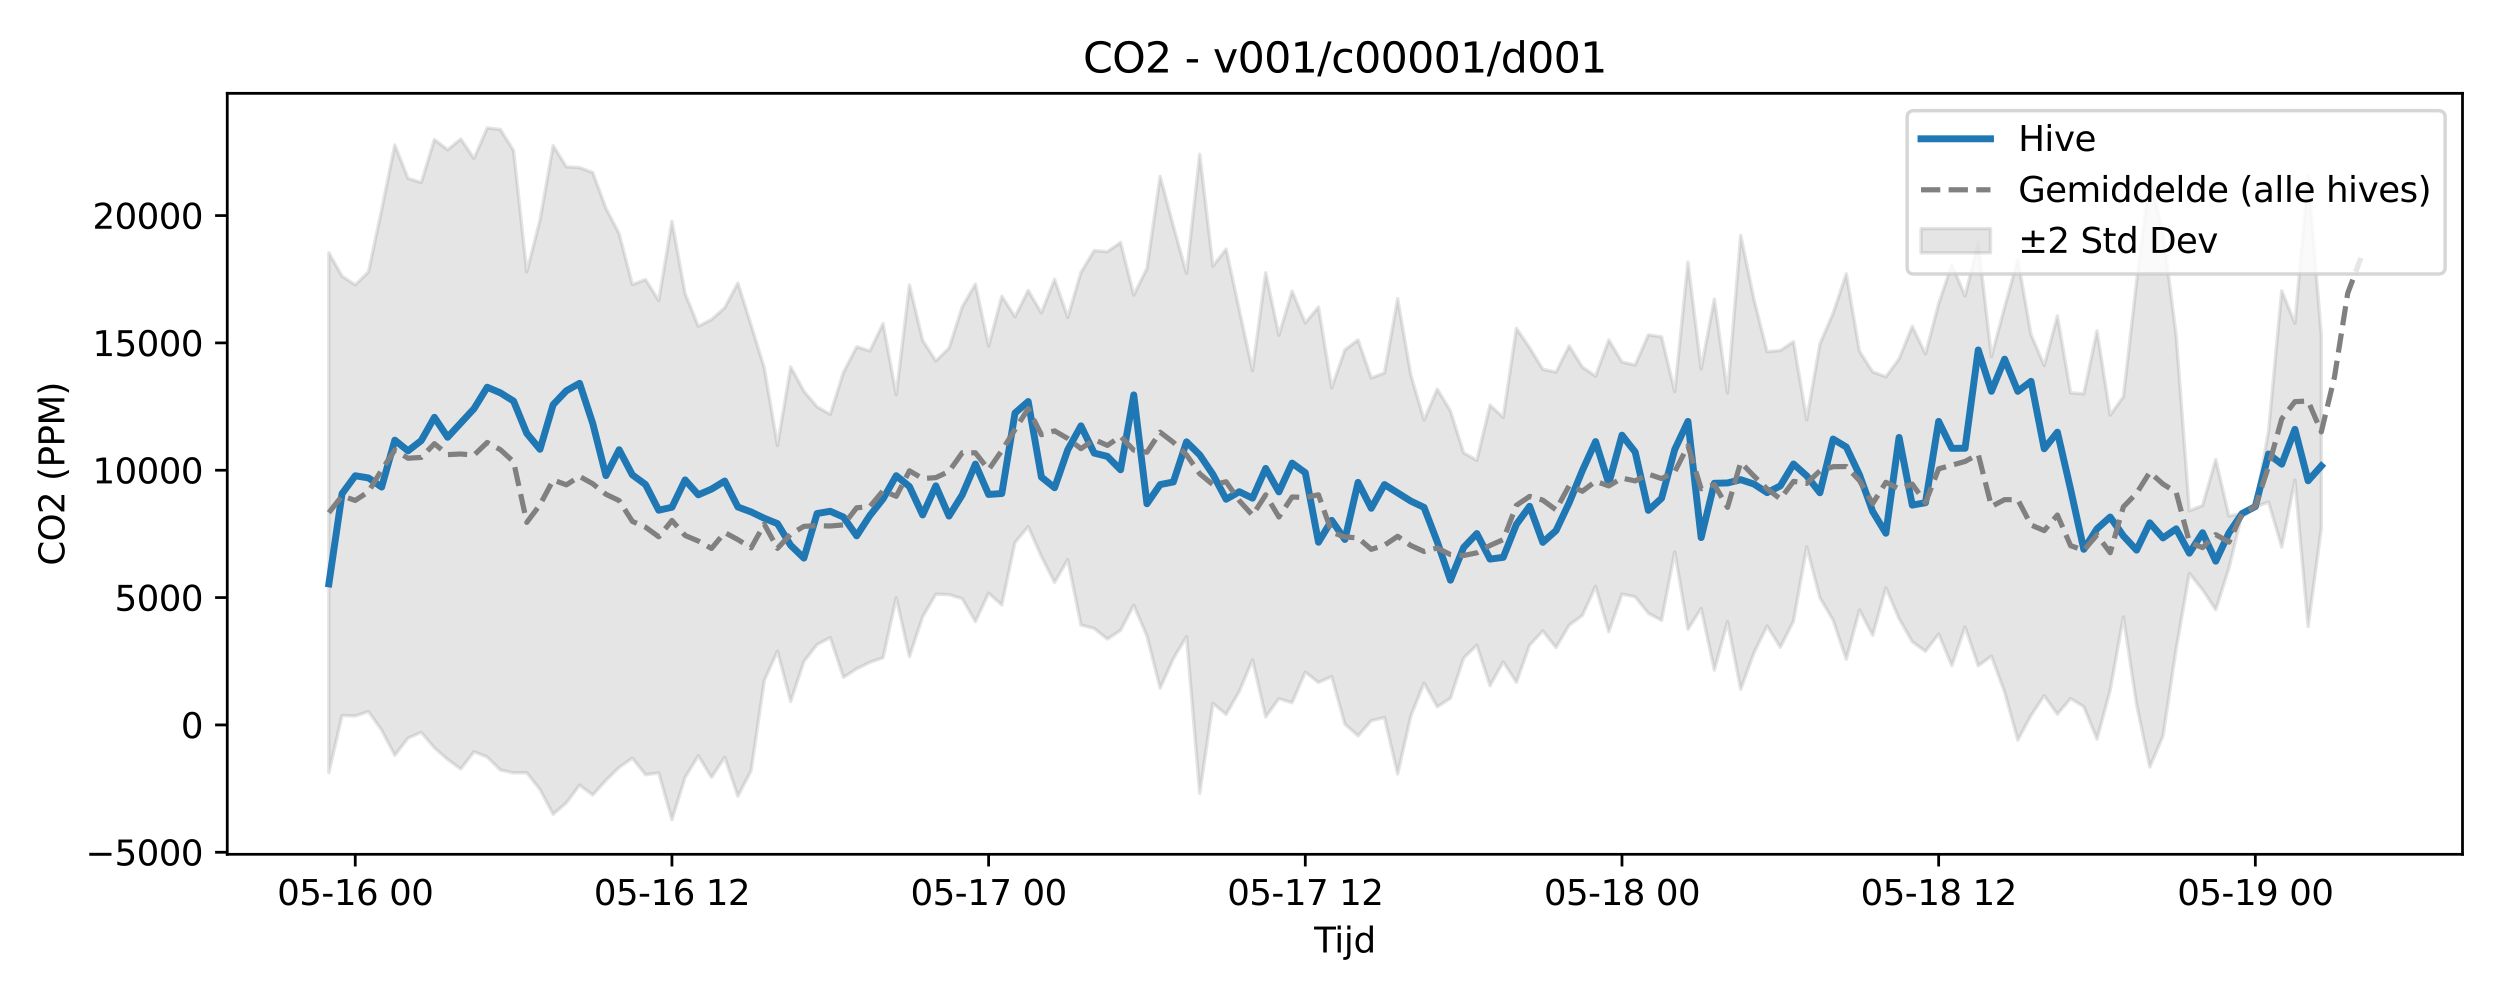 <?xml version="1.0" encoding="utf-8" standalone="no"?>
<!DOCTYPE svg PUBLIC "-//W3C//DTD SVG 1.1//EN"
  "http://www.w3.org/Graphics/SVG/1.1/DTD/svg11.dtd">
<svg xmlns:xlink="http://www.w3.org/1999/xlink" width="720pt" height="288pt" viewBox="0 0 720 288" xmlns="http://www.w3.org/2000/svg" version="1.1">
 <defs>
  <style type="text/css">*{stroke-linejoin: round; stroke-linecap: butt}</style>
 </defs>
 <g id="figure_1">
  <g id="patch_1">
   <path d="M 0 288 
L 720 288 
L 720 0 
L 0 0 
z
" style="fill: #ffffff"/>
  </g>
  <g id="axes_1">
   <g id="patch_2">
    <path d="M 65.45 246.04 
L 709.2 246.04 
L 709.2 26.88 
L 65.45 26.88 
z
" style="fill: #ffffff"/>
   </g>
   <g id="FillBetweenPolyCollection_1">
    <defs>
     <path id="m9123bb5aaa" d="M 94.711 -215.213 
L 94.711 -65.49 
L 98.512 -81.92 
L 102.312 -81.792 
L 106.112 -83.077 
L 109.912 -77.711 
L 113.712 -70.472 
L 117.512 -75.42 
L 121.313 -77.083 
L 125.113 -72.625 
L 128.913 -69.282 
L 132.713 -66.531 
L 136.513 -71.499 
L 140.313 -69.976 
L 144.114 -66.241 
L 147.914 -65.417 
L 151.714 -65.435 
L 155.514 -60.614 
L 159.314 -53.491 
L 163.115 -56.784 
L 166.915 -61.877 
L 170.715 -59.047 
L 174.515 -63.268 
L 178.315 -66.986 
L 182.115 -69.65 
L 185.916 -64.878 
L 189.716 -65.385 
L 193.516 -51.922 
L 197.316 -64.116 
L 201.116 -70.331 
L 204.916 -64.129 
L 208.717 -69.912 
L 212.517 -58.687 
L 216.317 -66.047 
L 220.117 -92.014 
L 223.917 -100.454 
L 227.718 -85.963 
L 231.518 -97.477 
L 235.318 -102.372 
L 239.118 -104.362 
L 242.918 -92.906 
L 246.718 -95.398 
L 250.519 -97.246 
L 254.319 -98.569 
L 258.119 -115.821 
L 261.919 -98.901 
L 265.719 -110.342 
L 269.52 -116.856 
L 273.32 -116.742 
L 277.12 -115.595 
L 280.92 -108.984 
L 284.72 -117.15 
L 288.52 -113.792 
L 292.321 -131.774 
L 296.121 -136.308 
L 299.921 -127.744 
L 303.721 -120.27 
L 307.521 -126.834 
L 311.321 -107.982 
L 315.122 -107 
L 318.922 -103.944 
L 322.722 -106.463 
L 326.522 -113.692 
L 330.322 -104.809 
L 334.123 -89.824 
L 337.923 -98.298 
L 341.723 -104.668 
L 345.523 -59.526 
L 349.323 -85.431 
L 353.123 -82.25 
L 356.924 -88.89 
L 360.724 -97.928 
L 364.524 -81.514 
L 368.324 -86.768 
L 372.124 -85.617 
L 375.924 -94.44 
L 379.725 -91.447 
L 383.525 -93.165 
L 387.325 -79.443 
L 391.125 -76.091 
L 394.925 -80.429 
L 398.726 -81.344 
L 402.526 -65.099 
L 406.326 -81.795 
L 410.126 -91.28 
L 413.926 -84.421 
L 417.726 -86.885 
L 421.527 -98.478 
L 425.327 -102.151 
L 429.127 -90.525 
L 432.927 -97.366 
L 436.727 -91.504 
L 440.527 -102.192 
L 444.328 -106.274 
L 448.128 -101.497 
L 451.928 -107.959 
L 455.728 -110.755 
L 459.528 -119.129 
L 463.329 -106.034 
L 467.129 -116.866 
L 470.929 -116.121 
L 474.729 -111.368 
L 478.529 -109.353 
L 482.329 -129.056 
L 486.13 -106.761 
L 489.93 -112.754 
L 493.73 -95.031 
L 497.53 -108.952 
L 501.33 -89.474 
L 505.13 -99.946 
L 508.931 -107.711 
L 512.731 -101.574 
L 516.531 -109.148 
L 520.331 -130.479 
L 524.131 -115.865 
L 527.932 -109.392 
L 531.732 -98.144 
L 535.532 -112.317 
L 539.332 -105.048 
L 543.132 -118.708 
L 546.932 -109.818 
L 550.733 -103.161 
L 554.533 -100.424 
L 558.333 -105.419 
L 562.133 -96.291 
L 565.933 -107.432 
L 569.734 -96.251 
L 573.534 -99.007 
L 577.334 -88.65 
L 581.134 -74.87 
L 584.934 -81.948 
L 588.734 -87.629 
L 592.535 -82.318 
L 596.335 -86.815 
L 600.135 -84.47 
L 603.935 -75.126 
L 607.735 -89.195 
L 611.535 -110.328 
L 615.336 -85.1 
L 619.136 -67.087 
L 622.936 -76.01 
L 626.736 -101.122 
L 630.536 -122.861 
L 634.337 -118.143 
L 638.137 -112.401 
L 641.937 -124.378 
L 645.737 -140.058 
L 649.537 -142.046 
L 653.337 -143.386 
L 657.138 -130.469 
L 660.938 -149.732 
L 664.738 -107.558 
L 668.538 -135.83 
L 668.538 -191.414 
L 668.538 -191.414 
L 664.738 -237.443 
L 660.938 -194.922 
L 657.138 -204.259 
L 653.337 -163.862 
L 649.537 -142.267 
L 645.737 -140.135 
L 641.937 -139.383 
L 638.137 -155.648 
L 634.337 -142.415 
L 630.536 -140.895 
L 626.736 -191.353 
L 622.936 -221.193 
L 619.136 -236.886 
L 615.336 -206.807 
L 611.535 -173.75 
L 607.735 -168.453 
L 603.935 -192.715 
L 600.135 -174.579 
L 596.335 -174.862 
L 592.535 -197.019 
L 588.734 -182.748 
L 584.934 -191.654 
L 581.134 -213.336 
L 577.334 -199.549 
L 573.534 -185.282 
L 569.734 -218.057 
L 565.933 -202.76 
L 562.133 -211.826 
L 558.333 -200.543 
L 554.533 -186.07 
L 550.733 -193.999 
L 546.932 -184.652 
L 543.132 -179.486 
L 539.332 -180.899 
L 535.532 -186.855 
L 531.732 -209.134 
L 527.932 -197.8 
L 524.131 -188.935 
L 520.331 -167.095 
L 516.531 -189.584 
L 512.731 -187.052 
L 508.931 -186.712 
L 505.13 -201.849 
L 501.33 -220.219 
L 497.53 -174.827 
L 493.73 -201.833 
L 489.93 -181.721 
L 486.13 -212.503 
L 482.329 -175.2 
L 478.529 -190.997 
L 474.729 -191.539 
L 470.929 -182.875 
L 467.129 -183.748 
L 463.329 -190.089 
L 459.528 -179.659 
L 455.728 -182.288 
L 451.928 -188.378 
L 448.128 -180.833 
L 444.328 -181.64 
L 440.527 -187.868 
L 436.727 -193.447 
L 432.927 -167.814 
L 429.127 -171.298 
L 425.327 -155.42 
L 421.527 -157.57 
L 417.726 -169.671 
L 413.926 -175.945 
L 410.126 -167.052 
L 406.326 -179.985 
L 402.526 -201.984 
L 398.726 -180.6 
L 394.925 -179.159 
L 391.125 -190.097 
L 387.325 -187.262 
L 383.525 -176.289 
L 379.725 -199.557 
L 375.924 -195.013 
L 372.124 -204.137 
L 368.324 -191.451 
L 364.524 -209.447 
L 360.724 -181.266 
L 356.924 -198.729 
L 353.123 -216.252 
L 349.323 -211.394 
L 345.523 -243.582 
L 341.723 -209.274 
L 337.923 -222.933 
L 334.123 -237.219 
L 330.322 -210.721 
L 326.522 -203.029 
L 322.722 -218.178 
L 318.922 -215.504 
L 315.122 -215.829 
L 311.321 -209.582 
L 307.521 -196.582 
L 303.721 -207.55 
L 299.921 -197.889 
L 296.121 -204.357 
L 292.321 -196.783 
L 288.52 -202.676 
L 284.72 -188.33 
L 280.92 -206.183 
L 277.12 -199.601 
L 273.32 -187.745 
L 269.52 -184.045 
L 265.719 -190.024 
L 261.919 -205.922 
L 258.119 -174.289 
L 254.319 -194.792 
L 250.519 -186.923 
L 246.718 -188.125 
L 242.918 -180.764 
L 239.118 -168.662 
L 235.318 -170.831 
L 231.518 -175.349 
L 227.718 -182.336 
L 223.917 -159.7 
L 220.117 -182.048 
L 216.317 -194.376 
L 212.517 -206.478 
L 208.717 -199.362 
L 204.916 -195.972 
L 201.116 -194.034 
L 197.316 -203.452 
L 193.516 -224.29 
L 189.716 -201.441 
L 185.916 -207.472 
L 182.115 -206.042 
L 178.315 -220.682 
L 174.515 -228.012 
L 170.715 -238.295 
L 166.915 -239.734 
L 163.115 -239.946 
L 159.314 -246.047 
L 155.514 -224.617 
L 151.714 -209.683 
L 147.914 -244.603 
L 144.114 -250.724 
L 140.313 -251.158 
L 136.513 -242.357 
L 132.713 -247.977 
L 128.913 -244.855 
L 125.113 -247.828 
L 121.313 -235.438 
L 117.512 -236.641 
L 113.712 -246.251 
L 109.912 -227.585 
L 106.112 -209.7 
L 102.312 -205.957 
L 98.512 -208.454 
L 94.711 -215.213 
z
" style="stroke: #808080; stroke-opacity: 0.2"/>
    </defs>
    <g clip-path="url(#p569b2b124e)">
     <use xlink:href="#m9123bb5aaa" x="0" y="288" style="fill: #808080; fill-opacity: 0.2; stroke: #808080; stroke-opacity: 0.2"/>
    </g>
   </g>
   <g id="matplotlib.axis_1">
    <g id="xtick_1">
     <g id="line2d_1">
      <defs>
       <path id="m0502a9390b" d="M 0 0 
L 0 3.5 
" style="stroke: #000000; stroke-width: 0.8"/>
      </defs>
      <g>
       <use xlink:href="#m0502a9390b" x="102.312" y="246.04" style="stroke: #000000; stroke-width: 0.8"/>
      </g>
     </g>
     <g id="text_1">
      <!-- 05-16 00 -->
      <g transform="translate(79.831 260.638) scale(0.1 -0.1)">
       <defs>
        <path id="DejaVuSans-30" d="M 2034 4250 
Q 1547 4250 1301 3770 
Q 1056 3291 1056 2328 
Q 1056 1369 1301 889 
Q 1547 409 2034 409 
Q 2525 409 2770 889 
Q 3016 1369 3016 2328 
Q 3016 3291 2770 3770 
Q 2525 4250 2034 4250 
z
M 2034 4750 
Q 2819 4750 3233 4129 
Q 3647 3509 3647 2328 
Q 3647 1150 3233 529 
Q 2819 -91 2034 -91 
Q 1250 -91 836 529 
Q 422 1150 422 2328 
Q 422 3509 836 4129 
Q 1250 4750 2034 4750 
z
" transform="scale(0.016)"/>
        <path id="DejaVuSans-35" d="M 691 4666 
L 3169 4666 
L 3169 4134 
L 1269 4134 
L 1269 2991 
Q 1406 3038 1543 3061 
Q 1681 3084 1819 3084 
Q 2600 3084 3056 2656 
Q 3513 2228 3513 1497 
Q 3513 744 3044 326 
Q 2575 -91 1722 -91 
Q 1428 -91 1123 -41 
Q 819 9 494 109 
L 494 744 
Q 775 591 1075 516 
Q 1375 441 1709 441 
Q 2250 441 2565 725 
Q 2881 1009 2881 1497 
Q 2881 1984 2565 2268 
Q 2250 2553 1709 2553 
Q 1456 2553 1204 2497 
Q 953 2441 691 2322 
L 691 4666 
z
" transform="scale(0.016)"/>
        <path id="DejaVuSans-2d" d="M 313 2009 
L 1997 2009 
L 1997 1497 
L 313 1497 
L 313 2009 
z
" transform="scale(0.016)"/>
        <path id="DejaVuSans-31" d="M 794 531 
L 1825 531 
L 1825 4091 
L 703 3866 
L 703 4441 
L 1819 4666 
L 2450 4666 
L 2450 531 
L 3481 531 
L 3481 0 
L 794 0 
L 794 531 
z
" transform="scale(0.016)"/>
        <path id="DejaVuSans-36" d="M 2113 2584 
Q 1688 2584 1439 2293 
Q 1191 2003 1191 1497 
Q 1191 994 1439 701 
Q 1688 409 2113 409 
Q 2538 409 2786 701 
Q 3034 994 3034 1497 
Q 3034 2003 2786 2293 
Q 2538 2584 2113 2584 
z
M 3366 4563 
L 3366 3988 
Q 3128 4100 2886 4159 
Q 2644 4219 2406 4219 
Q 1781 4219 1451 3797 
Q 1122 3375 1075 2522 
Q 1259 2794 1537 2939 
Q 1816 3084 2150 3084 
Q 2853 3084 3261 2657 
Q 3669 2231 3669 1497 
Q 3669 778 3244 343 
Q 2819 -91 2113 -91 
Q 1303 -91 875 529 
Q 447 1150 447 2328 
Q 447 3434 972 4092 
Q 1497 4750 2381 4750 
Q 2619 4750 2861 4703 
Q 3103 4656 3366 4563 
z
" transform="scale(0.016)"/>
        <path id="DejaVuSans-20" transform="scale(0.016)"/>
       </defs>
       <use xlink:href="#DejaVuSans-30"/>
       <use xlink:href="#DejaVuSans-35" transform="translate(63.623 0)"/>
       <use xlink:href="#DejaVuSans-2d" transform="translate(127.246 0)"/>
       <use xlink:href="#DejaVuSans-31" transform="translate(163.33 0)"/>
       <use xlink:href="#DejaVuSans-36" transform="translate(226.953 0)"/>
       <use xlink:href="#DejaVuSans-20" transform="translate(290.576 0)"/>
       <use xlink:href="#DejaVuSans-30" transform="translate(322.363 0)"/>
       <use xlink:href="#DejaVuSans-30" transform="translate(385.986 0)"/>
      </g>
     </g>
    </g>
    <g id="xtick_2">
     <g id="line2d_2">
      <g>
       <use xlink:href="#m0502a9390b" x="193.516" y="246.04" style="stroke: #000000; stroke-width: 0.8"/>
      </g>
     </g>
     <g id="text_2">
      <!-- 05-16 12 -->
      <g transform="translate(171.035 260.638) scale(0.1 -0.1)">
       <defs>
        <path id="DejaVuSans-32" d="M 1228 531 
L 3431 531 
L 3431 0 
L 469 0 
L 469 531 
Q 828 903 1448 1529 
Q 2069 2156 2228 2338 
Q 2531 2678 2651 2914 
Q 2772 3150 2772 3378 
Q 2772 3750 2511 3984 
Q 2250 4219 1831 4219 
Q 1534 4219 1204 4116 
Q 875 4013 500 3803 
L 500 4441 
Q 881 4594 1212 4672 
Q 1544 4750 1819 4750 
Q 2544 4750 2975 4387 
Q 3406 4025 3406 3419 
Q 3406 3131 3298 2873 
Q 3191 2616 2906 2266 
Q 2828 2175 2409 1742 
Q 1991 1309 1228 531 
z
" transform="scale(0.016)"/>
       </defs>
       <use xlink:href="#DejaVuSans-30"/>
       <use xlink:href="#DejaVuSans-35" transform="translate(63.623 0)"/>
       <use xlink:href="#DejaVuSans-2d" transform="translate(127.246 0)"/>
       <use xlink:href="#DejaVuSans-31" transform="translate(163.33 0)"/>
       <use xlink:href="#DejaVuSans-36" transform="translate(226.953 0)"/>
       <use xlink:href="#DejaVuSans-20" transform="translate(290.576 0)"/>
       <use xlink:href="#DejaVuSans-31" transform="translate(322.363 0)"/>
       <use xlink:href="#DejaVuSans-32" transform="translate(385.986 0)"/>
      </g>
     </g>
    </g>
    <g id="xtick_3">
     <g id="line2d_3">
      <g>
       <use xlink:href="#m0502a9390b" x="284.72" y="246.04" style="stroke: #000000; stroke-width: 0.8"/>
      </g>
     </g>
     <g id="text_3">
      <!-- 05-17 00 -->
      <g transform="translate(262.24 260.638) scale(0.1 -0.1)">
       <defs>
        <path id="DejaVuSans-37" d="M 525 4666 
L 3525 4666 
L 3525 4397 
L 1831 0 
L 1172 0 
L 2766 4134 
L 525 4134 
L 525 4666 
z
" transform="scale(0.016)"/>
       </defs>
       <use xlink:href="#DejaVuSans-30"/>
       <use xlink:href="#DejaVuSans-35" transform="translate(63.623 0)"/>
       <use xlink:href="#DejaVuSans-2d" transform="translate(127.246 0)"/>
       <use xlink:href="#DejaVuSans-31" transform="translate(163.33 0)"/>
       <use xlink:href="#DejaVuSans-37" transform="translate(226.953 0)"/>
       <use xlink:href="#DejaVuSans-20" transform="translate(290.576 0)"/>
       <use xlink:href="#DejaVuSans-30" transform="translate(322.363 0)"/>
       <use xlink:href="#DejaVuSans-30" transform="translate(385.986 0)"/>
      </g>
     </g>
    </g>
    <g id="xtick_4">
     <g id="line2d_4">
      <g>
       <use xlink:href="#m0502a9390b" x="375.924" y="246.04" style="stroke: #000000; stroke-width: 0.8"/>
      </g>
     </g>
     <g id="text_4">
      <!-- 05-17 12 -->
      <g transform="translate(353.444 260.638) scale(0.1 -0.1)">
       <use xlink:href="#DejaVuSans-30"/>
       <use xlink:href="#DejaVuSans-35" transform="translate(63.623 0)"/>
       <use xlink:href="#DejaVuSans-2d" transform="translate(127.246 0)"/>
       <use xlink:href="#DejaVuSans-31" transform="translate(163.33 0)"/>
       <use xlink:href="#DejaVuSans-37" transform="translate(226.953 0)"/>
       <use xlink:href="#DejaVuSans-20" transform="translate(290.576 0)"/>
       <use xlink:href="#DejaVuSans-31" transform="translate(322.363 0)"/>
       <use xlink:href="#DejaVuSans-32" transform="translate(385.986 0)"/>
      </g>
     </g>
    </g>
    <g id="xtick_5">
     <g id="line2d_5">
      <g>
       <use xlink:href="#m0502a9390b" x="467.129" y="246.04" style="stroke: #000000; stroke-width: 0.8"/>
      </g>
     </g>
     <g id="text_5">
      <!-- 05-18 00 -->
      <g transform="translate(444.648 260.638) scale(0.1 -0.1)">
       <defs>
        <path id="DejaVuSans-38" d="M 2034 2216 
Q 1584 2216 1326 1975 
Q 1069 1734 1069 1313 
Q 1069 891 1326 650 
Q 1584 409 2034 409 
Q 2484 409 2743 651 
Q 3003 894 3003 1313 
Q 3003 1734 2745 1975 
Q 2488 2216 2034 2216 
z
M 1403 2484 
Q 997 2584 770 2862 
Q 544 3141 544 3541 
Q 544 4100 942 4425 
Q 1341 4750 2034 4750 
Q 2731 4750 3128 4425 
Q 3525 4100 3525 3541 
Q 3525 3141 3298 2862 
Q 3072 2584 2669 2484 
Q 3125 2378 3379 2068 
Q 3634 1759 3634 1313 
Q 3634 634 3220 271 
Q 2806 -91 2034 -91 
Q 1263 -91 848 271 
Q 434 634 434 1313 
Q 434 1759 690 2068 
Q 947 2378 1403 2484 
z
M 1172 3481 
Q 1172 3119 1398 2916 
Q 1625 2713 2034 2713 
Q 2441 2713 2670 2916 
Q 2900 3119 2900 3481 
Q 2900 3844 2670 4047 
Q 2441 4250 2034 4250 
Q 1625 4250 1398 4047 
Q 1172 3844 1172 3481 
z
" transform="scale(0.016)"/>
       </defs>
       <use xlink:href="#DejaVuSans-30"/>
       <use xlink:href="#DejaVuSans-35" transform="translate(63.623 0)"/>
       <use xlink:href="#DejaVuSans-2d" transform="translate(127.246 0)"/>
       <use xlink:href="#DejaVuSans-31" transform="translate(163.33 0)"/>
       <use xlink:href="#DejaVuSans-38" transform="translate(226.953 0)"/>
       <use xlink:href="#DejaVuSans-20" transform="translate(290.576 0)"/>
       <use xlink:href="#DejaVuSans-30" transform="translate(322.363 0)"/>
       <use xlink:href="#DejaVuSans-30" transform="translate(385.986 0)"/>
      </g>
     </g>
    </g>
    <g id="xtick_6">
     <g id="line2d_6">
      <g>
       <use xlink:href="#m0502a9390b" x="558.333" y="246.04" style="stroke: #000000; stroke-width: 0.8"/>
      </g>
     </g>
     <g id="text_6">
      <!-- 05-18 12 -->
      <g transform="translate(535.853 260.638) scale(0.1 -0.1)">
       <use xlink:href="#DejaVuSans-30"/>
       <use xlink:href="#DejaVuSans-35" transform="translate(63.623 0)"/>
       <use xlink:href="#DejaVuSans-2d" transform="translate(127.246 0)"/>
       <use xlink:href="#DejaVuSans-31" transform="translate(163.33 0)"/>
       <use xlink:href="#DejaVuSans-38" transform="translate(226.953 0)"/>
       <use xlink:href="#DejaVuSans-20" transform="translate(290.576 0)"/>
       <use xlink:href="#DejaVuSans-31" transform="translate(322.363 0)"/>
       <use xlink:href="#DejaVuSans-32" transform="translate(385.986 0)"/>
      </g>
     </g>
    </g>
    <g id="xtick_7">
     <g id="line2d_7">
      <g>
       <use xlink:href="#m0502a9390b" x="649.537" y="246.04" style="stroke: #000000; stroke-width: 0.8"/>
      </g>
     </g>
     <g id="text_7">
      <!-- 05-19 00 -->
      <g transform="translate(627.057 260.638) scale(0.1 -0.1)">
       <defs>
        <path id="DejaVuSans-39" d="M 703 97 
L 703 672 
Q 941 559 1184 500 
Q 1428 441 1663 441 
Q 2288 441 2617 861 
Q 2947 1281 2994 2138 
Q 2813 1869 2534 1725 
Q 2256 1581 1919 1581 
Q 1219 1581 811 2004 
Q 403 2428 403 3163 
Q 403 3881 828 4315 
Q 1253 4750 1959 4750 
Q 2769 4750 3195 4129 
Q 3622 3509 3622 2328 
Q 3622 1225 3098 567 
Q 2575 -91 1691 -91 
Q 1453 -91 1209 -44 
Q 966 3 703 97 
z
M 1959 2075 
Q 2384 2075 2632 2365 
Q 2881 2656 2881 3163 
Q 2881 3666 2632 3958 
Q 2384 4250 1959 4250 
Q 1534 4250 1286 3958 
Q 1038 3666 1038 3163 
Q 1038 2656 1286 2365 
Q 1534 2075 1959 2075 
z
" transform="scale(0.016)"/>
       </defs>
       <use xlink:href="#DejaVuSans-30"/>
       <use xlink:href="#DejaVuSans-35" transform="translate(63.623 0)"/>
       <use xlink:href="#DejaVuSans-2d" transform="translate(127.246 0)"/>
       <use xlink:href="#DejaVuSans-31" transform="translate(163.33 0)"/>
       <use xlink:href="#DejaVuSans-39" transform="translate(226.953 0)"/>
       <use xlink:href="#DejaVuSans-20" transform="translate(290.576 0)"/>
       <use xlink:href="#DejaVuSans-30" transform="translate(322.363 0)"/>
       <use xlink:href="#DejaVuSans-30" transform="translate(385.986 0)"/>
      </g>
     </g>
    </g>
    <g id="text_8">
     <!-- Tijd -->
     <g transform="translate(378.475 274.317) scale(0.1 -0.1)">
      <defs>
       <path id="DejaVuSans-54" d="M -19 4666 
L 3928 4666 
L 3928 4134 
L 2272 4134 
L 2272 0 
L 1638 0 
L 1638 4134 
L -19 4134 
L -19 4666 
z
" transform="scale(0.016)"/>
       <path id="DejaVuSans-69" d="M 603 3500 
L 1178 3500 
L 1178 0 
L 603 0 
L 603 3500 
z
M 603 4863 
L 1178 4863 
L 1178 4134 
L 603 4134 
L 603 4863 
z
" transform="scale(0.016)"/>
       <path id="DejaVuSans-6a" d="M 603 3500 
L 1178 3500 
L 1178 -63 
Q 1178 -731 923 -1031 
Q 669 -1331 103 -1331 
L -116 -1331 
L -116 -844 
L 38 -844 
Q 366 -844 484 -692 
Q 603 -541 603 -63 
L 603 3500 
z
M 603 4863 
L 1178 4863 
L 1178 4134 
L 603 4134 
L 603 4863 
z
" transform="scale(0.016)"/>
       <path id="DejaVuSans-64" d="M 2906 2969 
L 2906 4863 
L 3481 4863 
L 3481 0 
L 2906 0 
L 2906 525 
Q 2725 213 2448 61 
Q 2172 -91 1784 -91 
Q 1150 -91 751 415 
Q 353 922 353 1747 
Q 353 2572 751 3078 
Q 1150 3584 1784 3584 
Q 2172 3584 2448 3432 
Q 2725 3281 2906 2969 
z
M 947 1747 
Q 947 1113 1208 752 
Q 1469 391 1925 391 
Q 2381 391 2643 752 
Q 2906 1113 2906 1747 
Q 2906 2381 2643 2742 
Q 2381 3103 1925 3103 
Q 1469 3103 1208 2742 
Q 947 2381 947 1747 
z
" transform="scale(0.016)"/>
      </defs>
      <use xlink:href="#DejaVuSans-54"/>
      <use xlink:href="#DejaVuSans-69" transform="translate(57.959 0)"/>
      <use xlink:href="#DejaVuSans-6a" transform="translate(85.742 0)"/>
      <use xlink:href="#DejaVuSans-64" transform="translate(113.525 0)"/>
     </g>
    </g>
   </g>
   <g id="matplotlib.axis_2">
    <g id="ytick_1">
     <g id="line2d_8">
      <defs>
       <path id="m6083de5333" d="M 0 0 
L -3.5 0 
" style="stroke: #000000; stroke-width: 0.8"/>
      </defs>
      <g>
       <use xlink:href="#m6083de5333" x="65.45" y="245.447" style="stroke: #000000; stroke-width: 0.8"/>
      </g>
     </g>
     <g id="text_9">
      <!-- −5000 -->
      <g transform="translate(24.62 249.246) scale(0.1 -0.1)">
       <defs>
        <path id="DejaVuSans-2212" d="M 678 2272 
L 4684 2272 
L 4684 1741 
L 678 1741 
L 678 2272 
z
" transform="scale(0.016)"/>
       </defs>
       <use xlink:href="#DejaVuSans-2212"/>
       <use xlink:href="#DejaVuSans-35" transform="translate(83.789 0)"/>
       <use xlink:href="#DejaVuSans-30" transform="translate(147.412 0)"/>
       <use xlink:href="#DejaVuSans-30" transform="translate(211.035 0)"/>
       <use xlink:href="#DejaVuSans-30" transform="translate(274.658 0)"/>
      </g>
     </g>
    </g>
    <g id="ytick_2">
     <g id="line2d_9">
      <g>
       <use xlink:href="#m6083de5333" x="65.45" y="208.774" style="stroke: #000000; stroke-width: 0.8"/>
      </g>
     </g>
     <g id="text_10">
      <!-- 0 -->
      <g transform="translate(52.087 212.573) scale(0.1 -0.1)">
       <use xlink:href="#DejaVuSans-30"/>
      </g>
     </g>
    </g>
    <g id="ytick_3">
     <g id="line2d_10">
      <g>
       <use xlink:href="#m6083de5333" x="65.45" y="172.101" style="stroke: #000000; stroke-width: 0.8"/>
      </g>
     </g>
     <g id="text_11">
      <!-- 5000 -->
      <g transform="translate(33 175.901) scale(0.1 -0.1)">
       <use xlink:href="#DejaVuSans-35"/>
       <use xlink:href="#DejaVuSans-30" transform="translate(63.623 0)"/>
       <use xlink:href="#DejaVuSans-30" transform="translate(127.246 0)"/>
       <use xlink:href="#DejaVuSans-30" transform="translate(190.869 0)"/>
      </g>
     </g>
    </g>
    <g id="ytick_4">
     <g id="line2d_11">
      <g>
       <use xlink:href="#m6083de5333" x="65.45" y="135.429" style="stroke: #000000; stroke-width: 0.8"/>
      </g>
     </g>
     <g id="text_12">
      <!-- 10000 -->
      <g transform="translate(26.637 139.228) scale(0.1 -0.1)">
       <use xlink:href="#DejaVuSans-31"/>
       <use xlink:href="#DejaVuSans-30" transform="translate(63.623 0)"/>
       <use xlink:href="#DejaVuSans-30" transform="translate(127.246 0)"/>
       <use xlink:href="#DejaVuSans-30" transform="translate(190.869 0)"/>
       <use xlink:href="#DejaVuSans-30" transform="translate(254.492 0)"/>
      </g>
     </g>
    </g>
    <g id="ytick_5">
     <g id="line2d_12">
      <g>
       <use xlink:href="#m6083de5333" x="65.45" y="98.756" style="stroke: #000000; stroke-width: 0.8"/>
      </g>
     </g>
     <g id="text_13">
      <!-- 15000 -->
      <g transform="translate(26.637 102.555) scale(0.1 -0.1)">
       <use xlink:href="#DejaVuSans-31"/>
       <use xlink:href="#DejaVuSans-35" transform="translate(63.623 0)"/>
       <use xlink:href="#DejaVuSans-30" transform="translate(127.246 0)"/>
       <use xlink:href="#DejaVuSans-30" transform="translate(190.869 0)"/>
       <use xlink:href="#DejaVuSans-30" transform="translate(254.492 0)"/>
      </g>
     </g>
    </g>
    <g id="ytick_6">
     <g id="line2d_13">
      <g>
       <use xlink:href="#m6083de5333" x="65.45" y="62.083" style="stroke: #000000; stroke-width: 0.8"/>
      </g>
     </g>
     <g id="text_14">
      <!-- 20000 -->
      <g transform="translate(26.637 65.883) scale(0.1 -0.1)">
       <use xlink:href="#DejaVuSans-32"/>
       <use xlink:href="#DejaVuSans-30" transform="translate(63.623 0)"/>
       <use xlink:href="#DejaVuSans-30" transform="translate(127.246 0)"/>
       <use xlink:href="#DejaVuSans-30" transform="translate(190.869 0)"/>
       <use xlink:href="#DejaVuSans-30" transform="translate(254.492 0)"/>
      </g>
     </g>
    </g>
    <g id="text_15">
     <!-- CO2 (PPM) -->
     <g transform="translate(18.541 162.903) rotate(-90) scale(0.1 -0.1)">
      <defs>
       <path id="DejaVuSans-43" d="M 4122 4306 
L 4122 3641 
Q 3803 3938 3442 4084 
Q 3081 4231 2675 4231 
Q 1875 4231 1450 3742 
Q 1025 3253 1025 2328 
Q 1025 1406 1450 917 
Q 1875 428 2675 428 
Q 3081 428 3442 575 
Q 3803 722 4122 1019 
L 4122 359 
Q 3791 134 3420 21 
Q 3050 -91 2638 -91 
Q 1578 -91 968 557 
Q 359 1206 359 2328 
Q 359 3453 968 4101 
Q 1578 4750 2638 4750 
Q 3056 4750 3426 4639 
Q 3797 4528 4122 4306 
z
" transform="scale(0.016)"/>
       <path id="DejaVuSans-4f" d="M 2522 4238 
Q 1834 4238 1429 3725 
Q 1025 3213 1025 2328 
Q 1025 1447 1429 934 
Q 1834 422 2522 422 
Q 3209 422 3611 934 
Q 4013 1447 4013 2328 
Q 4013 3213 3611 3725 
Q 3209 4238 2522 4238 
z
M 2522 4750 
Q 3503 4750 4090 4092 
Q 4678 3434 4678 2328 
Q 4678 1225 4090 567 
Q 3503 -91 2522 -91 
Q 1538 -91 948 565 
Q 359 1222 359 2328 
Q 359 3434 948 4092 
Q 1538 4750 2522 4750 
z
" transform="scale(0.016)"/>
       <path id="DejaVuSans-28" d="M 1984 4856 
Q 1566 4138 1362 3434 
Q 1159 2731 1159 2009 
Q 1159 1288 1364 580 
Q 1569 -128 1984 -844 
L 1484 -844 
Q 1016 -109 783 600 
Q 550 1309 550 2009 
Q 550 2706 781 3412 
Q 1013 4119 1484 4856 
L 1984 4856 
z
" transform="scale(0.016)"/>
       <path id="DejaVuSans-50" d="M 1259 4147 
L 1259 2394 
L 2053 2394 
Q 2494 2394 2734 2622 
Q 2975 2850 2975 3272 
Q 2975 3691 2734 3919 
Q 2494 4147 2053 4147 
L 1259 4147 
z
M 628 4666 
L 2053 4666 
Q 2838 4666 3239 4311 
Q 3641 3956 3641 3272 
Q 3641 2581 3239 2228 
Q 2838 1875 2053 1875 
L 1259 1875 
L 1259 0 
L 628 0 
L 628 4666 
z
" transform="scale(0.016)"/>
       <path id="DejaVuSans-4d" d="M 628 4666 
L 1569 4666 
L 2759 1491 
L 3956 4666 
L 4897 4666 
L 4897 0 
L 4281 0 
L 4281 4097 
L 3078 897 
L 2444 897 
L 1241 4097 
L 1241 0 
L 628 0 
L 628 4666 
z
" transform="scale(0.016)"/>
       <path id="DejaVuSans-29" d="M 513 4856 
L 1013 4856 
Q 1481 4119 1714 3412 
Q 1947 2706 1947 2009 
Q 1947 1309 1714 600 
Q 1481 -109 1013 -844 
L 513 -844 
Q 928 -128 1133 580 
Q 1338 1288 1338 2009 
Q 1338 2731 1133 3434 
Q 928 4138 513 4856 
z
" transform="scale(0.016)"/>
      </defs>
      <use xlink:href="#DejaVuSans-43"/>
      <use xlink:href="#DejaVuSans-4f" transform="translate(69.824 0)"/>
      <use xlink:href="#DejaVuSans-32" transform="translate(148.535 0)"/>
      <use xlink:href="#DejaVuSans-20" transform="translate(212.158 0)"/>
      <use xlink:href="#DejaVuSans-28" transform="translate(243.945 0)"/>
      <use xlink:href="#DejaVuSans-50" transform="translate(282.959 0)"/>
      <use xlink:href="#DejaVuSans-50" transform="translate(343.262 0)"/>
      <use xlink:href="#DejaVuSans-4d" transform="translate(403.564 0)"/>
      <use xlink:href="#DejaVuSans-29" transform="translate(489.844 0)"/>
     </g>
    </g>
   </g>
   <g id="line2d_14">
    <path d="M 94.711 168.155 
L 98.512 142.189 
L 102.312 137.018 
L 106.112 137.646 
L 109.912 140.279 
L 113.712 126.769 
L 117.512 129.835 
L 121.313 126.896 
L 125.113 120.192 
L 128.913 125.926 
L 136.513 117.699 
L 140.313 111.523 
L 144.114 113.139 
L 147.914 115.518 
L 151.714 124.813 
L 155.514 129.385 
L 159.314 116.53 
L 163.115 112.533 
L 166.915 110.396 
L 170.715 121.963 
L 174.515 136.974 
L 178.315 129.532 
L 182.115 136.754 
L 185.916 139.546 
L 189.716 146.941 
L 193.516 146.093 
L 197.316 138.216 
L 201.116 142.511 
L 204.916 140.861 
L 208.717 138.541 
L 212.517 146.02 
L 216.317 147.433 
L 220.117 149.264 
L 223.917 150.807 
L 227.718 157.056 
L 231.518 160.725 
L 235.318 147.892 
L 239.118 147.249 
L 242.918 148.922 
L 246.718 154.318 
L 250.519 148.472 
L 254.319 143.68 
L 258.119 137.003 
L 261.919 140.125 
L 265.719 148.301 
L 269.52 139.935 
L 273.32 148.631 
L 277.12 142.529 
L 280.92 133.661 
L 284.72 142.404 
L 288.52 142.137 
L 292.321 118.948 
L 296.121 115.645 
L 299.921 137.394 
L 303.721 140.463 
L 307.521 129.532 
L 311.321 122.648 
L 315.122 130.493 
L 318.922 131.434 
L 322.722 135.297 
L 326.522 113.736 
L 330.322 145.077 
L 334.123 139.558 
L 337.923 138.81 
L 341.723 127.253 
L 345.523 131.004 
L 349.323 136.649 
L 353.123 143.779 
L 356.924 141.612 
L 360.724 143.475 
L 364.524 134.908 
L 368.324 141.663 
L 372.124 133.375 
L 375.924 136.136 
L 379.725 156.154 
L 383.525 149.863 
L 387.325 155.357 
L 391.125 138.935 
L 394.925 146.383 
L 398.726 139.553 
L 406.326 144.322 
L 410.126 146.132 
L 413.926 156.029 
L 417.726 167.092 
L 421.527 157.669 
L 425.327 153.673 
L 429.127 161.021 
L 432.927 160.513 
L 436.727 151.007 
L 440.527 145.817 
L 444.328 156.195 
L 448.128 152.824 
L 451.928 144.785 
L 455.728 135.49 
L 459.528 127.18 
L 463.329 139.24 
L 467.129 125.336 
L 470.929 130.177 
L 474.729 146.985 
L 478.529 143.502 
L 482.329 129.449 
L 486.13 121.373 
L 489.93 154.816 
L 493.73 139.184 
L 497.53 139.089 
L 501.33 138.145 
L 505.13 139.404 
L 508.931 141.881 
L 512.731 139.937 
L 516.531 133.635 
L 520.331 137.042 
L 524.131 141.91 
L 527.932 126.451 
L 531.732 128.74 
L 535.532 136.749 
L 539.332 147.314 
L 543.132 153.567 
L 546.932 125.986 
L 550.733 145.473 
L 554.533 144.78 
L 558.333 121.364 
L 562.133 129.121 
L 565.933 129.101 
L 569.734 100.795 
L 573.534 112.692 
L 577.334 103.439 
L 581.134 112.699 
L 584.934 109.82 
L 588.734 129.238 
L 592.535 124.464 
L 596.335 140.947 
L 600.135 158.195 
L 603.935 152.281 
L 607.735 148.902 
L 611.535 154.349 
L 615.336 158.432 
L 619.136 150.577 
L 622.936 154.921 
L 626.736 152.308 
L 630.536 159.31 
L 634.337 153.43 
L 638.137 161.62 
L 641.937 153.467 
L 645.737 147.89 
L 649.537 145.883 
L 653.337 130.757 
L 657.138 133.681 
L 660.938 123.662 
L 664.738 138.46 
L 668.538 134.204 
L 668.538 134.204 
" clip-path="url(#p569b2b124e)" style="fill: none; stroke: #1f77b4; stroke-width: 2; stroke-linecap: square"/>
   </g>
   <g id="line2d_15">
    <path d="M 94.711 147.649 
L 98.512 142.813 
L 102.312 144.125 
L 106.112 141.611 
L 109.912 135.352 
L 113.712 129.639 
L 117.512 131.969 
L 121.313 131.739 
L 125.113 127.774 
L 128.913 130.931 
L 132.713 130.746 
L 136.513 131.072 
L 140.313 127.433 
L 144.114 129.517 
L 147.914 132.99 
L 151.714 150.441 
L 155.514 145.385 
L 159.314 138.231 
L 163.115 139.635 
L 166.915 137.194 
L 170.715 139.329 
L 174.515 142.36 
L 178.315 144.166 
L 182.115 150.154 
L 185.916 151.825 
L 189.716 154.587 
L 193.516 149.894 
L 197.316 154.216 
L 201.116 155.818 
L 204.916 157.95 
L 208.717 153.363 
L 212.517 155.418 
L 216.317 157.789 
L 220.117 150.969 
L 223.917 157.923 
L 227.718 153.851 
L 231.518 151.587 
L 235.318 151.399 
L 239.118 151.488 
L 242.918 151.165 
L 246.718 146.239 
L 250.519 145.915 
L 254.319 141.32 
L 258.119 142.945 
L 261.919 135.588 
L 265.719 137.817 
L 269.52 137.55 
L 273.32 135.756 
L 277.12 130.402 
L 280.92 130.416 
L 284.72 135.26 
L 288.52 129.766 
L 296.121 117.668 
L 299.921 125.183 
L 303.721 124.09 
L 307.521 126.292 
L 311.321 129.218 
L 315.122 126.585 
L 318.922 128.276 
L 322.722 125.679 
L 326.522 129.64 
L 330.322 130.235 
L 334.123 124.478 
L 337.923 127.385 
L 341.723 131.029 
L 345.523 136.446 
L 349.323 139.587 
L 353.123 138.749 
L 356.924 144.19 
L 360.724 148.403 
L 364.524 142.519 
L 368.324 148.891 
L 372.124 143.123 
L 375.924 143.273 
L 379.725 142.498 
L 383.525 153.273 
L 387.325 154.648 
L 391.125 154.906 
L 394.925 158.206 
L 398.726 157.028 
L 402.526 154.459 
L 406.326 157.11 
L 410.126 158.834 
L 413.926 157.817 
L 417.726 159.722 
L 421.527 159.976 
L 425.327 159.215 
L 429.127 157.089 
L 432.927 155.41 
L 436.727 145.524 
L 440.527 142.97 
L 444.328 144.043 
L 448.128 146.835 
L 451.928 139.832 
L 455.728 141.478 
L 459.528 138.606 
L 463.329 139.938 
L 467.129 137.693 
L 470.929 138.502 
L 474.729 136.546 
L 478.529 137.825 
L 482.329 135.872 
L 486.13 128.368 
L 489.93 140.762 
L 493.73 139.568 
L 497.53 146.11 
L 501.33 133.154 
L 505.13 137.103 
L 508.931 140.788 
L 512.731 143.687 
L 516.531 138.634 
L 520.331 139.213 
L 524.131 135.6 
L 527.932 134.404 
L 531.732 134.361 
L 535.532 138.414 
L 539.332 145.027 
L 543.132 138.903 
L 546.932 140.765 
L 550.733 139.42 
L 554.533 144.753 
L 558.333 135.019 
L 565.933 132.904 
L 569.734 130.846 
L 573.534 145.856 
L 577.334 143.9 
L 581.134 143.897 
L 584.934 151.199 
L 588.734 152.811 
L 592.535 148.331 
L 596.335 157.161 
L 600.135 158.476 
L 603.935 154.08 
L 607.735 159.176 
L 611.535 145.961 
L 615.336 142.047 
L 619.136 136.014 
L 622.936 139.398 
L 626.736 141.763 
L 630.536 156.122 
L 634.337 157.721 
L 638.137 153.975 
L 641.937 156.119 
L 645.737 147.903 
L 649.537 145.844 
L 653.337 134.376 
L 657.138 120.636 
L 660.938 115.673 
L 664.738 115.5 
L 668.538 124.378 
L 672.338 108.533 
L 676.138 84.468 
L 679.939 74.288 
L 679.939 74.288 
" clip-path="url(#p569b2b124e)" style="fill: none; stroke-dasharray: 5.55,2.4; stroke-dashoffset: 0; stroke: #808080; stroke-width: 1.5"/>
   </g>
   <g id="patch_3">
    <path d="M 65.45 246.04 
L 65.45 26.88 
" style="fill: none; stroke: #000000; stroke-width: 0.8; stroke-linejoin: miter; stroke-linecap: square"/>
   </g>
   <g id="patch_4">
    <path d="M 709.2 246.04 
L 709.2 26.88 
" style="fill: none; stroke: #000000; stroke-width: 0.8; stroke-linejoin: miter; stroke-linecap: square"/>
   </g>
   <g id="patch_5">
    <path d="M 65.45 246.04 
L 709.2 246.04 
" style="fill: none; stroke: #000000; stroke-width: 0.8; stroke-linejoin: miter; stroke-linecap: square"/>
   </g>
   <g id="patch_6">
    <path d="M 65.45 26.88 
L 709.2 26.88 
" style="fill: none; stroke: #000000; stroke-width: 0.8; stroke-linejoin: miter; stroke-linecap: square"/>
   </g>
   <g id="text_16">
    <!-- CO2 - v001/c00001/d001 -->
    <g transform="translate(311.922 20.88) scale(0.12 -0.12)">
     <defs>
      <path id="DejaVuSans-76" d="M 191 3500 
L 800 3500 
L 1894 563 
L 2988 3500 
L 3597 3500 
L 2284 0 
L 1503 0 
L 191 3500 
z
" transform="scale(0.016)"/>
      <path id="DejaVuSans-2f" d="M 1625 4666 
L 2156 4666 
L 531 -594 
L 0 -594 
L 1625 4666 
z
" transform="scale(0.016)"/>
      <path id="DejaVuSans-63" d="M 3122 3366 
L 3122 2828 
Q 2878 2963 2633 3030 
Q 2388 3097 2138 3097 
Q 1578 3097 1268 2742 
Q 959 2388 959 1747 
Q 959 1106 1268 751 
Q 1578 397 2138 397 
Q 2388 397 2633 464 
Q 2878 531 3122 666 
L 3122 134 
Q 2881 22 2623 -34 
Q 2366 -91 2075 -91 
Q 1284 -91 818 406 
Q 353 903 353 1747 
Q 353 2603 823 3093 
Q 1294 3584 2113 3584 
Q 2378 3584 2631 3529 
Q 2884 3475 3122 3366 
z
" transform="scale(0.016)"/>
     </defs>
     <use xlink:href="#DejaVuSans-43"/>
     <use xlink:href="#DejaVuSans-4f" transform="translate(69.824 0)"/>
     <use xlink:href="#DejaVuSans-32" transform="translate(148.535 0)"/>
     <use xlink:href="#DejaVuSans-20" transform="translate(212.158 0)"/>
     <use xlink:href="#DejaVuSans-2d" transform="translate(243.945 0)"/>
     <use xlink:href="#DejaVuSans-20" transform="translate(280.029 0)"/>
     <use xlink:href="#DejaVuSans-76" transform="translate(311.816 0)"/>
     <use xlink:href="#DejaVuSans-30" transform="translate(370.996 0)"/>
     <use xlink:href="#DejaVuSans-30" transform="translate(434.619 0)"/>
     <use xlink:href="#DejaVuSans-31" transform="translate(498.242 0)"/>
     <use xlink:href="#DejaVuSans-2f" transform="translate(561.865 0)"/>
     <use xlink:href="#DejaVuSans-63" transform="translate(595.557 0)"/>
     <use xlink:href="#DejaVuSans-30" transform="translate(650.537 0)"/>
     <use xlink:href="#DejaVuSans-30" transform="translate(714.16 0)"/>
     <use xlink:href="#DejaVuSans-30" transform="translate(777.783 0)"/>
     <use xlink:href="#DejaVuSans-30" transform="translate(841.406 0)"/>
     <use xlink:href="#DejaVuSans-31" transform="translate(905.029 0)"/>
     <use xlink:href="#DejaVuSans-2f" transform="translate(968.652 0)"/>
     <use xlink:href="#DejaVuSans-64" transform="translate(1002.344 0)"/>
     <use xlink:href="#DejaVuSans-30" transform="translate(1065.82 0)"/>
     <use xlink:href="#DejaVuSans-30" transform="translate(1129.443 0)"/>
     <use xlink:href="#DejaVuSans-31" transform="translate(1193.066 0)"/>
    </g>
   </g>
   <g id="legend_1">
    <g id="patch_7">
     <path d="M 551.256 78.914 
L 702.2 78.914 
Q 704.2 78.914 704.2 76.914 
L 704.2 33.88 
Q 704.2 31.88 702.2 31.88 
L 551.256 31.88 
Q 549.256 31.88 549.256 33.88 
L 549.256 76.914 
Q 549.256 78.914 551.256 78.914 
z
" style="fill: #ffffff; opacity: 0.8; stroke: #cccccc; stroke-linejoin: miter"/>
    </g>
    <g id="line2d_16">
     <path d="M 553.256 39.978 
L 563.256 39.978 
L 573.256 39.978 
" style="fill: none; stroke: #1f77b4; stroke-width: 2; stroke-linecap: square"/>
    </g>
    <g id="text_17">
     <!-- Hive -->
     <g transform="translate(581.256 43.478) scale(0.1 -0.1)">
      <defs>
       <path id="DejaVuSans-48" d="M 628 4666 
L 1259 4666 
L 1259 2753 
L 3553 2753 
L 3553 4666 
L 4184 4666 
L 4184 0 
L 3553 0 
L 3553 2222 
L 1259 2222 
L 1259 0 
L 628 0 
L 628 4666 
z
" transform="scale(0.016)"/>
       <path id="DejaVuSans-65" d="M 3597 1894 
L 3597 1613 
L 953 1613 
Q 991 1019 1311 708 
Q 1631 397 2203 397 
Q 2534 397 2845 478 
Q 3156 559 3463 722 
L 3463 178 
Q 3153 47 2828 -22 
Q 2503 -91 2169 -91 
Q 1331 -91 842 396 
Q 353 884 353 1716 
Q 353 2575 817 3079 
Q 1281 3584 2069 3584 
Q 2775 3584 3186 3129 
Q 3597 2675 3597 1894 
z
M 3022 2063 
Q 3016 2534 2758 2815 
Q 2500 3097 2075 3097 
Q 1594 3097 1305 2825 
Q 1016 2553 972 2059 
L 3022 2063 
z
" transform="scale(0.016)"/>
      </defs>
      <use xlink:href="#DejaVuSans-48"/>
      <use xlink:href="#DejaVuSans-69" transform="translate(75.195 0)"/>
      <use xlink:href="#DejaVuSans-76" transform="translate(102.979 0)"/>
      <use xlink:href="#DejaVuSans-65" transform="translate(162.158 0)"/>
     </g>
    </g>
    <g id="line2d_17">
     <path d="M 553.256 54.657 
L 563.256 54.657 
L 573.256 54.657 
" style="fill: none; stroke-dasharray: 5.55,2.4; stroke-dashoffset: 0; stroke: #808080; stroke-width: 1.5"/>
    </g>
    <g id="text_18">
     <!-- Gemiddelde (alle hives) -->
     <g transform="translate(581.256 58.157) scale(0.1 -0.1)">
      <defs>
       <path id="DejaVuSans-47" d="M 3809 666 
L 3809 1919 
L 2778 1919 
L 2778 2438 
L 4434 2438 
L 4434 434 
Q 4069 175 3628 42 
Q 3188 -91 2688 -91 
Q 1594 -91 976 548 
Q 359 1188 359 2328 
Q 359 3472 976 4111 
Q 1594 4750 2688 4750 
Q 3144 4750 3555 4637 
Q 3966 4525 4313 4306 
L 4313 3634 
Q 3963 3931 3569 4081 
Q 3175 4231 2741 4231 
Q 1884 4231 1454 3753 
Q 1025 3275 1025 2328 
Q 1025 1384 1454 906 
Q 1884 428 2741 428 
Q 3075 428 3337 486 
Q 3600 544 3809 666 
z
" transform="scale(0.016)"/>
       <path id="DejaVuSans-6d" d="M 3328 2828 
Q 3544 3216 3844 3400 
Q 4144 3584 4550 3584 
Q 5097 3584 5394 3201 
Q 5691 2819 5691 2113 
L 5691 0 
L 5113 0 
L 5113 2094 
Q 5113 2597 4934 2840 
Q 4756 3084 4391 3084 
Q 3944 3084 3684 2787 
Q 3425 2491 3425 1978 
L 3425 0 
L 2847 0 
L 2847 2094 
Q 2847 2600 2669 2842 
Q 2491 3084 2119 3084 
Q 1678 3084 1418 2786 
Q 1159 2488 1159 1978 
L 1159 0 
L 581 0 
L 581 3500 
L 1159 3500 
L 1159 2956 
Q 1356 3278 1631 3431 
Q 1906 3584 2284 3584 
Q 2666 3584 2933 3390 
Q 3200 3197 3328 2828 
z
" transform="scale(0.016)"/>
       <path id="DejaVuSans-6c" d="M 603 4863 
L 1178 4863 
L 1178 0 
L 603 0 
L 603 4863 
z
" transform="scale(0.016)"/>
       <path id="DejaVuSans-61" d="M 2194 1759 
Q 1497 1759 1228 1600 
Q 959 1441 959 1056 
Q 959 750 1161 570 
Q 1363 391 1709 391 
Q 2188 391 2477 730 
Q 2766 1069 2766 1631 
L 2766 1759 
L 2194 1759 
z
M 3341 1997 
L 3341 0 
L 2766 0 
L 2766 531 
Q 2569 213 2275 61 
Q 1981 -91 1556 -91 
Q 1019 -91 701 211 
Q 384 513 384 1019 
Q 384 1609 779 1909 
Q 1175 2209 1959 2209 
L 2766 2209 
L 2766 2266 
Q 2766 2663 2505 2880 
Q 2244 3097 1772 3097 
Q 1472 3097 1187 3025 
Q 903 2953 641 2809 
L 641 3341 
Q 956 3463 1253 3523 
Q 1550 3584 1831 3584 
Q 2591 3584 2966 3190 
Q 3341 2797 3341 1997 
z
" transform="scale(0.016)"/>
       <path id="DejaVuSans-68" d="M 3513 2113 
L 3513 0 
L 2938 0 
L 2938 2094 
Q 2938 2591 2744 2837 
Q 2550 3084 2163 3084 
Q 1697 3084 1428 2787 
Q 1159 2491 1159 1978 
L 1159 0 
L 581 0 
L 581 4863 
L 1159 4863 
L 1159 2956 
Q 1366 3272 1645 3428 
Q 1925 3584 2291 3584 
Q 2894 3584 3203 3211 
Q 3513 2838 3513 2113 
z
" transform="scale(0.016)"/>
       <path id="DejaVuSans-73" d="M 2834 3397 
L 2834 2853 
Q 2591 2978 2328 3040 
Q 2066 3103 1784 3103 
Q 1356 3103 1142 2972 
Q 928 2841 928 2578 
Q 928 2378 1081 2264 
Q 1234 2150 1697 2047 
L 1894 2003 
Q 2506 1872 2764 1633 
Q 3022 1394 3022 966 
Q 3022 478 2636 193 
Q 2250 -91 1575 -91 
Q 1294 -91 989 -36 
Q 684 19 347 128 
L 347 722 
Q 666 556 975 473 
Q 1284 391 1588 391 
Q 1994 391 2212 530 
Q 2431 669 2431 922 
Q 2431 1156 2273 1281 
Q 2116 1406 1581 1522 
L 1381 1569 
Q 847 1681 609 1914 
Q 372 2147 372 2553 
Q 372 3047 722 3315 
Q 1072 3584 1716 3584 
Q 2034 3584 2315 3537 
Q 2597 3491 2834 3397 
z
" transform="scale(0.016)"/>
      </defs>
      <use xlink:href="#DejaVuSans-47"/>
      <use xlink:href="#DejaVuSans-65" transform="translate(77.49 0)"/>
      <use xlink:href="#DejaVuSans-6d" transform="translate(139.014 0)"/>
      <use xlink:href="#DejaVuSans-69" transform="translate(236.426 0)"/>
      <use xlink:href="#DejaVuSans-64" transform="translate(264.209 0)"/>
      <use xlink:href="#DejaVuSans-64" transform="translate(327.686 0)"/>
      <use xlink:href="#DejaVuSans-65" transform="translate(391.162 0)"/>
      <use xlink:href="#DejaVuSans-6c" transform="translate(452.686 0)"/>
      <use xlink:href="#DejaVuSans-64" transform="translate(480.469 0)"/>
      <use xlink:href="#DejaVuSans-65" transform="translate(543.945 0)"/>
      <use xlink:href="#DejaVuSans-20" transform="translate(605.469 0)"/>
      <use xlink:href="#DejaVuSans-28" transform="translate(637.256 0)"/>
      <use xlink:href="#DejaVuSans-61" transform="translate(676.27 0)"/>
      <use xlink:href="#DejaVuSans-6c" transform="translate(737.549 0)"/>
      <use xlink:href="#DejaVuSans-6c" transform="translate(765.332 0)"/>
      <use xlink:href="#DejaVuSans-65" transform="translate(793.115 0)"/>
      <use xlink:href="#DejaVuSans-20" transform="translate(854.639 0)"/>
      <use xlink:href="#DejaVuSans-68" transform="translate(886.426 0)"/>
      <use xlink:href="#DejaVuSans-69" transform="translate(949.805 0)"/>
      <use xlink:href="#DejaVuSans-76" transform="translate(977.588 0)"/>
      <use xlink:href="#DejaVuSans-65" transform="translate(1036.768 0)"/>
      <use xlink:href="#DejaVuSans-73" transform="translate(1098.291 0)"/>
      <use xlink:href="#DejaVuSans-29" transform="translate(1150.391 0)"/>
     </g>
    </g>
    <g id="patch_8">
     <path d="M 553.256 72.835 
L 573.256 72.835 
L 573.256 65.835 
L 553.256 65.835 
z
" style="fill: #808080; fill-opacity: 0.2; stroke: #808080; stroke-opacity: 0.2; stroke-linejoin: miter"/>
    </g>
    <g id="text_19">
     <!-- ±2 Std Dev -->
     <g transform="translate(581.256 72.835) scale(0.1 -0.1)">
      <defs>
       <path id="DejaVuSans-b1" d="M 2944 4013 
L 2944 2803 
L 4684 2803 
L 4684 2272 
L 2944 2272 
L 2944 1063 
L 2419 1063 
L 2419 2272 
L 678 2272 
L 678 2803 
L 2419 2803 
L 2419 4013 
L 2944 4013 
z
M 678 531 
L 4684 531 
L 4684 0 
L 678 0 
L 678 531 
z
" transform="scale(0.016)"/>
       <path id="DejaVuSans-53" d="M 3425 4513 
L 3425 3897 
Q 3066 4069 2747 4153 
Q 2428 4238 2131 4238 
Q 1616 4238 1336 4038 
Q 1056 3838 1056 3469 
Q 1056 3159 1242 3001 
Q 1428 2844 1947 2747 
L 2328 2669 
Q 3034 2534 3370 2195 
Q 3706 1856 3706 1288 
Q 3706 609 3251 259 
Q 2797 -91 1919 -91 
Q 1588 -91 1214 -16 
Q 841 59 441 206 
L 441 856 
Q 825 641 1194 531 
Q 1563 422 1919 422 
Q 2459 422 2753 634 
Q 3047 847 3047 1241 
Q 3047 1584 2836 1778 
Q 2625 1972 2144 2069 
L 1759 2144 
Q 1053 2284 737 2584 
Q 422 2884 422 3419 
Q 422 4038 858 4394 
Q 1294 4750 2059 4750 
Q 2388 4750 2728 4690 
Q 3069 4631 3425 4513 
z
" transform="scale(0.016)"/>
       <path id="DejaVuSans-74" d="M 1172 4494 
L 1172 3500 
L 2356 3500 
L 2356 3053 
L 1172 3053 
L 1172 1153 
Q 1172 725 1289 603 
Q 1406 481 1766 481 
L 2356 481 
L 2356 0 
L 1766 0 
Q 1100 0 847 248 
Q 594 497 594 1153 
L 594 3053 
L 172 3053 
L 172 3500 
L 594 3500 
L 594 4494 
L 1172 4494 
z
" transform="scale(0.016)"/>
       <path id="DejaVuSans-44" d="M 1259 4147 
L 1259 519 
L 2022 519 
Q 2988 519 3436 956 
Q 3884 1394 3884 2338 
Q 3884 3275 3436 3711 
Q 2988 4147 2022 4147 
L 1259 4147 
z
M 628 4666 
L 1925 4666 
Q 3281 4666 3915 4102 
Q 4550 3538 4550 2338 
Q 4550 1131 3912 565 
Q 3275 0 1925 0 
L 628 0 
L 628 4666 
z
" transform="scale(0.016)"/>
      </defs>
      <use xlink:href="#DejaVuSans-b1"/>
      <use xlink:href="#DejaVuSans-32" transform="translate(83.789 0)"/>
      <use xlink:href="#DejaVuSans-20" transform="translate(147.412 0)"/>
      <use xlink:href="#DejaVuSans-53" transform="translate(179.199 0)"/>
      <use xlink:href="#DejaVuSans-74" transform="translate(242.676 0)"/>
      <use xlink:href="#DejaVuSans-64" transform="translate(281.885 0)"/>
      <use xlink:href="#DejaVuSans-20" transform="translate(345.361 0)"/>
      <use xlink:href="#DejaVuSans-44" transform="translate(377.148 0)"/>
      <use xlink:href="#DejaVuSans-65" transform="translate(454.15 0)"/>
      <use xlink:href="#DejaVuSans-76" transform="translate(515.674 0)"/>
     </g>
    </g>
   </g>
  </g>
 </g>
 <defs>
  <clipPath id="p569b2b124e">
   <rect x="65.45" y="26.88" width="643.75" height="219.16"/>
  </clipPath>
 </defs>
</svg>
